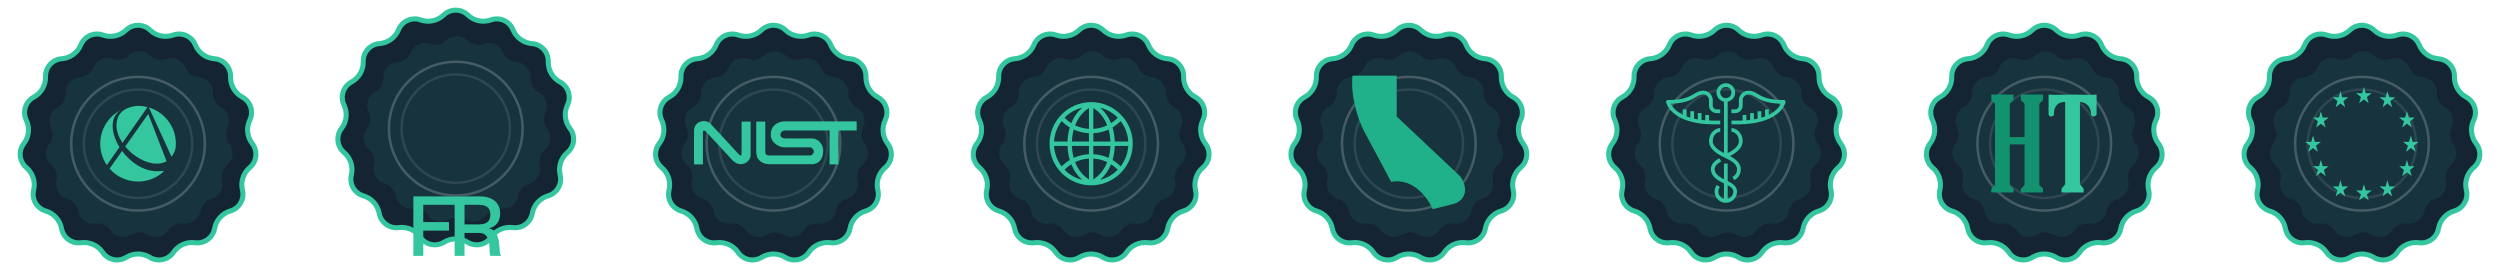 <svg width="661" height="74" viewBox="0 0 661 74" fill="none" xmlns="http://www.w3.org/2000/svg">
<g filter="url(#filter0_d)">
<path d="M33.31 3.964C35.096 2.261 37.904 2.261 39.69 3.964C41.318 5.517 43.683 6.02 45.803 5.263C48.127 4.434 50.692 5.576 51.631 7.858C52.487 9.94 54.443 11.361 56.687 11.531C59.147 11.719 61.026 13.806 60.956 16.273C60.891 18.522 62.1 20.616 64.08 21.685C66.252 22.857 67.12 25.528 66.052 27.752C65.078 29.781 65.33 32.185 66.705 33.967C68.212 35.921 67.918 38.714 66.038 40.312C64.323 41.769 63.576 44.069 64.107 46.255C64.689 48.653 63.285 51.086 60.917 51.781C58.758 52.414 57.14 54.211 56.735 56.425C56.292 58.852 54.02 60.503 51.574 60.175C49.343 59.875 47.135 60.858 45.865 62.716C44.473 64.754 41.725 65.338 39.624 64.043C37.709 62.862 35.291 62.862 33.375 64.043C31.275 65.338 28.527 64.754 27.135 62.716C25.865 60.858 23.657 59.875 21.426 60.175C18.98 60.503 16.708 58.852 16.265 56.425C15.86 54.211 14.242 52.414 12.083 51.781C9.715 51.086 8.311 48.653 8.893 46.255C9.424 44.069 8.677 41.769 6.962 40.312C5.082 38.714 4.788 35.921 6.295 33.967C7.67 32.185 7.923 29.781 6.948 27.752C5.88 25.528 6.748 22.857 8.92 21.685C10.9 20.616 12.109 18.522 12.044 16.273C11.974 13.806 13.853 11.719 16.314 11.531C18.557 11.361 20.513 9.94 21.369 7.858C22.308 5.576 24.873 4.434 27.198 5.263C29.317 6.02 31.682 5.517 33.31 3.964Z" fill="#142433" stroke="#33C69F" stroke-width="1.333"/>
<path d="M34.006 10.697C35.589 9.187 38.078 9.187 39.66 10.697C40.78 11.765 42.407 12.111 43.865 11.59C45.924 10.855 48.198 11.867 49.03 13.89C49.618 15.322 50.964 16.299 52.507 16.416C54.688 16.582 56.353 18.432 56.291 20.618C56.246 22.165 57.077 23.605 58.44 24.34C60.364 25.379 61.133 27.746 60.187 29.718C59.517 31.113 59.691 32.767 60.636 33.992C61.972 35.724 61.712 38.2 60.045 39.616C58.865 40.618 58.352 42.199 58.717 43.703C59.233 45.829 57.988 47.984 55.89 48.6C54.405 49.036 53.292 50.272 53.014 51.794C52.621 53.945 50.607 55.408 48.44 55.117C46.906 54.911 45.386 55.588 44.513 56.866C43.279 58.671 40.844 59.189 38.982 58.041C37.665 57.229 36.002 57.229 34.684 58.041C32.822 59.189 30.388 58.671 29.154 56.866C28.28 55.588 26.761 54.911 25.227 55.117C23.06 55.408 21.046 53.945 20.653 51.794C20.375 50.272 19.262 49.036 17.777 48.6C15.678 47.984 14.434 45.829 14.95 43.703C15.315 42.199 14.801 40.618 13.622 39.616C11.955 38.2 11.695 35.724 13.031 33.992C13.976 32.767 14.15 31.113 13.48 29.718C12.533 27.746 13.303 25.379 15.227 24.34C16.589 23.605 17.421 22.165 17.376 20.618C17.313 18.432 18.979 16.582 21.16 16.416C22.703 16.299 24.048 15.322 24.637 13.89C25.468 11.867 27.742 10.855 29.802 11.59C31.26 12.111 32.886 11.765 34.006 10.697Z" fill="#33C69F" fill-opacity="0.1"/>
<circle cx="36.5" cy="34" r="14.333" stroke="white" stroke-opacity="0.1" stroke-width="0.667"/>
<circle cx="36.5" cy="34" r="17.667" stroke="white" stroke-opacity="0.2" stroke-width="0.667"/>
<path fill-rule="evenodd" clip-rule="evenodd" d="M31.595 34.895L28.255 39.661C27.148 38.051 26.5 36.101 26.5 34C26.5 30.128 28.7 26.771 31.919 25.109C30.497 26.002 29.787 27.407 29.787 29.323C29.787 31.094 30.462 33.069 31.595 34.895ZM32.279 35.904C34.487 38.897 37.903 41.264 41.445 41.264C42.143 41.264 42.794 41.256 43.398 41.24C41.603 42.95 39.174 44 36.5 44C33.498 44 30.805 42.677 28.971 40.582L32.279 35.904ZM39.008 24.317L32.381 33.774C31.403 32.324 30.801 30.737 30.801 29.207C30.801 26.198 32.534 24.467 35.999 24.012C36.165 24.004 36.332 24 36.5 24C37.366 24 38.206 24.11 39.008 24.317ZM39.364 24.416C43.491 25.648 46.5 29.473 46.5 34C46.5 34.406 46.476 34.807 46.429 35.2C46.172 36.101 45.817 36.851 45.364 37.453L39.364 24.416ZM44.036 38.64C43.309 39.057 42.445 39.266 41.445 39.266C38.519 39.266 35.238 37.324 33.103 34.738L39.196 26.12L44.036 38.64Z" fill="#33C69F"/>
</g>
<g clip-path="url(#clip0)">
<path d="M117.31 3.964C119.096 2.261 121.904 2.261 123.69 3.964C125.318 5.517 127.683 6.02 129.803 5.263C132.127 4.434 134.692 5.576 135.631 7.858C136.487 9.94 138.443 11.361 140.686 11.531C143.147 11.719 145.026 13.806 144.955 16.273C144.891 18.522 146.1 20.616 148.08 21.685C150.252 22.857 151.12 25.528 150.052 27.752C149.077 29.781 149.33 32.185 150.705 33.967C152.212 35.921 151.918 38.714 150.038 40.312C148.323 41.769 147.576 44.069 148.107 46.255C148.689 48.653 147.285 51.086 144.917 51.781C142.757 52.414 141.14 54.211 140.735 56.425C140.292 58.852 138.02 60.503 135.574 60.175C133.344 59.875 131.135 60.858 129.865 62.716C128.473 64.754 125.725 65.338 123.625 64.043C121.709 62.862 119.291 62.862 117.375 64.043C115.275 65.338 112.527 64.754 111.135 62.716C109.865 60.858 107.656 59.875 105.426 60.175C102.98 60.503 100.708 58.852 100.265 56.425C99.86 54.211 98.243 52.414 96.083 51.781C93.715 51.086 92.311 48.653 92.893 46.255C93.424 44.069 92.677 41.769 90.962 40.312C89.082 38.714 88.788 35.921 90.295 33.967C91.67 32.185 91.922 29.781 90.948 27.752C89.88 25.528 90.748 22.857 92.92 21.685C94.9 20.616 96.109 18.522 96.044 16.273C95.974 13.806 97.853 11.719 100.314 11.531C102.557 11.361 104.513 9.94 105.369 7.858C106.308 5.576 108.873 4.434 111.197 5.263C113.317 6.02 115.682 5.517 117.31 3.964Z" fill="#142433" stroke="#33C69F" stroke-width="1.333"/>
<path d="M118.006 10.697C119.589 9.187 122.078 9.187 123.66 10.697C124.78 11.765 126.407 12.111 127.865 11.59C129.924 10.855 132.198 11.867 133.03 13.89C133.618 15.322 134.964 16.299 136.507 16.416C138.688 16.582 140.353 18.432 140.29 20.618C140.246 22.165 141.077 23.605 142.44 24.34C144.364 25.379 145.133 27.746 144.187 29.718C143.517 31.113 143.691 32.767 144.636 33.992C145.972 35.724 145.712 38.2 144.045 39.616C142.865 40.618 142.352 42.199 142.717 43.703C143.233 45.829 141.988 47.984 139.89 48.6C138.405 49.036 137.292 50.272 137.014 51.794C136.621 53.945 134.607 55.408 132.439 55.117C130.905 54.911 129.386 55.588 128.513 56.866C127.279 58.671 124.844 59.189 122.982 58.041C121.665 57.229 120.002 57.229 118.684 58.041C116.823 59.189 114.388 58.671 113.154 56.866C112.28 55.588 110.761 54.911 109.227 55.117C107.06 55.408 105.046 53.945 104.653 51.794C104.375 50.272 103.262 49.036 101.777 48.6C99.678 47.984 98.434 45.829 98.95 43.703C99.315 42.199 98.801 40.618 97.622 39.616C95.955 38.2 95.695 35.724 97.031 33.992C97.976 32.767 98.15 31.113 97.48 29.718C96.533 27.746 97.302 25.379 99.227 24.34C100.589 23.605 101.421 22.165 101.376 20.618C101.313 18.432 102.979 16.582 105.16 16.416C106.703 16.299 108.048 15.322 108.637 13.89C109.468 11.867 111.742 10.855 113.802 11.59C115.26 12.111 116.886 11.765 118.006 10.697Z" fill="#33C69F" fill-opacity="0.1"/>
<circle cx="120.5" cy="34" r="14.333" stroke="white" stroke-opacity="0.1" stroke-width="0.667"/>
<circle cx="120.5" cy="34" r="17.667" stroke="white" stroke-opacity="0.2" stroke-width="0.667"/>
<g filter="url(#filter1_d)">
<path d="M111.915 33.068V28.492H120.297V26.27H109.297V42H111.915V35.312H118.713V33.068H111.915ZM120.208 42H122.826V35.928H126.676C130.46 35.928 128.986 41.34 129.712 42H132.462V41.846C131.626 41.582 132.946 35.422 129.316 34.74V34.696C131.12 34.256 132.242 32.98 132.242 30.78C132.242 27.92 130.152 26.27 126.918 26.27H120.208V42ZM122.826 28.492H126.368C127.974 28.492 129.646 28.822 129.646 31.088C129.646 33.376 127.974 33.684 126.368 33.684H122.826V28.492Z" fill="#33C69F"/>
</g>
</g>
<g filter="url(#filter2_d)">
<path d="M201.31 3.964C203.096 2.261 205.904 2.261 207.69 3.964C209.318 5.517 211.683 6.02 213.803 5.263C216.127 4.434 218.692 5.576 219.631 7.858C220.487 9.94 222.443 11.361 224.686 11.531C227.147 11.719 229.026 13.806 228.955 16.273C228.891 18.522 230.1 20.616 232.08 21.685C234.252 22.857 235.12 25.528 234.052 27.752C233.077 29.781 233.33 32.185 234.705 33.967C236.212 35.921 235.918 38.714 234.038 40.312C232.323 41.769 231.576 44.069 232.107 46.255C232.689 48.653 231.285 51.086 228.917 51.781C226.757 52.414 225.14 54.211 224.735 56.425C224.292 58.852 222.02 60.503 219.574 60.175C217.344 59.875 215.135 60.858 213.865 62.716C212.473 64.754 209.725 65.338 207.625 64.043C205.709 62.862 203.291 62.862 201.375 64.043C199.275 65.338 196.527 64.754 195.135 62.716C193.865 60.858 191.656 59.875 189.426 60.175C186.98 60.503 184.708 58.852 184.265 56.425C183.86 54.211 182.243 52.414 180.083 51.781C177.715 51.086 176.311 48.653 176.893 46.255C177.424 44.069 176.677 41.769 174.962 40.312C173.082 38.714 172.788 35.921 174.295 33.967C175.67 32.185 175.923 29.781 174.948 27.752C173.88 25.528 174.748 22.857 176.92 21.685C178.9 20.616 180.109 18.522 180.045 16.273C179.974 13.806 181.853 11.719 184.314 11.531C186.557 11.361 188.513 9.94 189.369 7.858C190.308 5.576 192.873 4.434 195.197 5.263C197.317 6.02 199.682 5.517 201.31 3.964Z" fill="#142433" stroke="#33C69F" stroke-width="1.333"/>
<path d="M202.006 10.697C203.589 9.187 206.078 9.187 207.66 10.697C208.78 11.765 210.407 12.111 211.865 11.59C213.924 10.855 216.198 11.867 217.03 13.89C217.618 15.322 218.964 16.299 220.507 16.416C222.688 16.582 224.353 18.432 224.29 20.618C224.246 22.165 225.077 23.605 226.44 24.34C228.364 25.379 229.133 27.746 228.187 29.718C227.517 31.113 227.691 32.767 228.636 33.992C229.972 35.724 229.712 38.2 228.045 39.616C226.865 40.618 226.352 42.199 226.717 43.703C227.233 45.829 225.988 47.984 223.89 48.6C222.405 49.036 221.292 50.272 221.014 51.794C220.621 53.945 218.607 55.408 216.439 55.117C214.905 54.911 213.386 55.588 212.513 56.866C211.279 58.671 208.844 59.189 206.982 58.041C205.665 57.229 204.002 57.229 202.684 58.041C200.823 59.189 198.388 58.671 197.154 56.866C196.28 55.588 194.761 54.911 193.227 55.117C191.06 55.408 189.046 53.945 188.653 51.794C188.375 50.272 187.262 49.036 185.777 48.6C183.678 47.984 182.434 45.829 182.95 43.703C183.315 42.199 182.801 40.618 181.622 39.616C179.955 38.2 179.695 35.724 181.031 33.992C181.976 32.767 182.15 31.113 181.48 29.718C180.533 27.746 181.303 25.379 183.227 24.34C184.589 23.605 185.421 22.165 185.376 20.618C185.313 18.432 186.979 16.582 189.16 16.416C190.703 16.299 192.048 15.322 192.637 13.89C193.468 11.867 195.742 10.855 197.802 11.59C199.26 12.111 200.886 11.765 202.006 10.697Z" fill="#33C69F" fill-opacity="0.1"/>
<circle cx="204.5" cy="34" r="14.333" stroke="white" stroke-opacity="0.1" stroke-width="0.667"/>
<circle cx="204.5" cy="34" r="17.667" stroke="white" stroke-opacity="0.2" stroke-width="0.667"/>
<path d="M185.85 39.46H183.5V30.414C183.5 30.414 183.5 28.691 185.223 28.143C186.79 27.633 187.808 28.652 187.808 28.652L195.523 36.993C195.914 37.228 196.071 36.993 196.071 36.758V28.143H198.46V37.111C198.46 37.855 197.833 38.834 196.893 39.186C195.954 39.539 194.974 39.539 193.8 38.52L186.555 30.688C186.359 30.492 185.85 30.453 185.85 30.845V39.46Z" fill="#33C69F"/>
<path d="M199.949 28.143H202.338V36.249C202.338 37.111 203.082 37.111 203.748 37.111H214.243C214.674 37.111 215.183 36.602 215.183 36.053C215.183 35.505 214.674 34.957 214.204 34.957H207.39C206.215 34.996 203.787 33.9 203.787 31.628C203.787 28.848 206.098 28.182 207.155 28.104H226.501V30.492H221.684V39.461H219.334V30.492H207.508C206.372 30.414 205.589 32.333 207.429 32.607H214.713C215.81 32.607 217.611 33.547 217.65 35.897C217.65 38.286 216.241 39.421 214.713 39.421H203.865C202.103 39.421 201.437 38.991 200.811 38.442C200.223 37.855 200.145 37.542 199.949 36.367V28.143C199.988 28.143 199.949 28.143 199.949 28.143Z" fill="#33C69F"/>
</g>
<g filter="url(#filter3_d)">
<path d="M285.31 3.964C287.096 2.261 289.904 2.261 291.69 3.964C293.318 5.517 295.683 6.02 297.803 5.263C300.127 4.434 302.692 5.576 303.631 7.858C304.487 9.94 306.443 11.361 308.686 11.531C311.147 11.719 313.026 13.806 312.955 16.273C312.891 18.522 314.1 20.616 316.08 21.685C318.252 22.857 319.12 25.528 318.052 27.752C317.077 29.781 317.33 32.185 318.705 33.967C320.212 35.921 319.918 38.714 318.038 40.312C316.323 41.769 315.576 44.069 316.107 46.255C316.689 48.653 315.285 51.086 312.917 51.781C310.757 52.414 309.14 54.211 308.735 56.425C308.292 58.852 306.02 60.503 303.574 60.175C301.344 59.875 299.135 60.858 297.865 62.716C296.473 64.754 293.725 65.338 291.625 64.043C289.709 62.862 287.291 62.862 285.375 64.043C283.275 65.338 280.527 64.754 279.135 62.716C277.865 60.858 275.656 59.875 273.426 60.175C270.98 60.503 268.708 58.852 268.265 56.425C267.86 54.211 266.243 52.414 264.083 51.781C261.715 51.086 260.311 48.653 260.893 46.255C261.424 44.069 260.677 41.769 258.962 40.312C257.082 38.714 256.788 35.921 258.295 33.967C259.67 32.185 259.923 29.781 258.948 27.752C257.88 25.528 258.748 22.857 260.92 21.685C262.9 20.616 264.109 18.522 264.045 16.273C263.974 13.806 265.853 11.719 268.314 11.531C270.557 11.361 272.513 9.94 273.369 7.858C274.308 5.576 276.873 4.434 279.197 5.263C281.317 6.02 283.682 5.517 285.31 3.964Z" fill="#142433" stroke="#33C69F" stroke-width="1.333"/>
<path d="M286.006 10.697C287.589 9.187 290.078 9.187 291.66 10.697C292.78 11.765 294.407 12.111 295.865 11.59C297.924 10.855 300.198 11.867 301.03 13.89C301.618 15.322 302.964 16.299 304.507 16.416C306.688 16.582 308.353 18.432 308.29 20.618C308.246 22.165 309.077 23.605 310.44 24.34C312.364 25.379 313.133 27.746 312.187 29.718C311.517 31.113 311.691 32.767 312.636 33.992C313.972 35.724 313.712 38.2 312.045 39.616C310.865 40.618 310.352 42.199 310.717 43.703C311.233 45.829 309.988 47.984 307.89 48.6C306.405 49.036 305.292 50.272 305.014 51.794C304.621 53.945 302.607 55.408 300.439 55.117C298.905 54.911 297.386 55.588 296.513 56.866C295.279 58.671 292.844 59.189 290.982 58.041C289.665 57.229 288.002 57.229 286.684 58.041C284.823 59.189 282.388 58.671 281.154 56.866C280.28 55.588 278.761 54.911 277.227 55.117C275.06 55.408 273.046 53.945 272.653 51.794C272.375 50.272 271.262 49.036 269.777 48.6C267.678 47.984 266.434 45.829 266.95 43.703C267.315 42.199 266.801 40.618 265.622 39.616C263.955 38.2 263.695 35.724 265.031 33.992C265.976 32.767 266.15 31.113 265.48 29.718C264.533 27.746 265.303 25.379 267.227 24.34C268.589 23.605 269.421 22.165 269.376 20.618C269.313 18.432 270.979 16.582 273.16 16.416C274.703 16.299 276.048 15.322 276.637 13.89C277.468 11.867 279.742 10.855 281.802 11.59C283.26 12.111 284.886 11.765 286.006 10.697Z" fill="#33C69F" fill-opacity="0.1"/>
<circle cx="288.5" cy="34" r="14.333" stroke="white" stroke-opacity="0.1" stroke-width="0.667"/>
<circle cx="288.5" cy="34" r="17.667" stroke="white" stroke-opacity="0.2" stroke-width="0.667"/>
<path d="M299.5 34C299.5 27.945 294.582 23.018 288.53 23.002C288.528 23.002 288.525 23.002 288.523 23.001C288.515 23.001 288.508 23 288.5 23C288.492 23 288.486 23.001 288.478 23.001C288.475 23.001 288.472 23.002 288.468 23.002C282.418 23.019 277.5 27.945 277.5 34C277.5 40.065 282.434 45 288.499 45C294.566 45 299.5 40.065 299.5 34ZM294.156 38.31C294.502 37.155 294.701 35.902 294.747 34.579H298.313C298.193 36.61 297.46 38.475 296.29 39.993C295.644 39.343 294.931 38.774 294.156 38.31ZM280.707 39.988C279.538 38.471 278.806 36.608 278.687 34.579H282.253C282.299 35.9 282.497 37.151 282.843 38.304C282.066 38.769 281.353 39.338 280.707 39.988ZM280.707 28.011C281.354 28.661 282.067 29.231 282.843 29.695C282.497 30.849 282.299 32.099 282.253 33.421H278.687C278.806 31.391 279.538 29.528 280.707 28.011ZM296.29 28.007C297.46 29.525 298.194 31.39 298.313 33.421H294.747C294.701 32.098 294.502 30.846 294.156 29.691C294.931 29.227 295.644 28.657 296.29 28.007ZM293.59 33.421H289.079V31.232C290.485 31.158 291.851 30.827 293.108 30.247C293.384 31.234 293.548 32.298 293.59 33.421ZM289.079 30.074V24.564C290.722 25.592 291.974 27.172 292.74 29.135C291.601 29.68 290.36 29.998 289.079 30.074ZM287.921 24.564V30.074C286.639 29.999 285.398 29.681 284.259 29.137C285.025 27.174 286.277 25.593 287.921 24.564ZM287.921 31.232V33.421H283.41C283.452 32.299 283.616 31.236 283.891 30.25C285.148 30.828 286.515 31.158 287.921 31.232ZM283.41 34.579H287.921V36.768C286.514 36.842 285.147 37.172 283.891 37.75C283.615 36.763 283.452 35.701 283.41 34.579ZM287.921 37.926V43.436C286.277 42.407 285.024 40.825 284.259 38.861C285.397 38.318 286.639 38.001 287.921 37.926ZM289.079 43.436V37.926C290.36 38.002 291.6 38.321 292.74 38.865C291.974 40.828 290.721 42.408 289.079 43.436ZM289.079 36.768V34.579H293.59C293.547 35.702 293.384 36.766 293.108 37.754C291.851 37.173 290.485 36.842 289.079 36.768ZM295.533 27.128C294.995 27.679 294.401 28.161 293.76 28.567C293.099 26.933 292.125 25.537 290.885 24.462C292.678 24.911 294.279 25.846 295.533 27.128ZM286.116 24.462C284.874 25.538 283.9 26.934 283.239 28.571C282.596 28.165 282.002 27.683 281.464 27.131C282.718 25.847 284.321 24.911 286.116 24.462ZM281.463 40.868C282.002 40.317 282.596 39.835 283.238 39.428C283.899 41.065 284.874 42.462 286.116 43.538C284.32 43.089 282.717 42.153 281.463 40.868ZM290.884 43.538C292.125 42.464 293.099 41.068 293.76 39.433C294.401 39.839 294.995 40.322 295.532 40.872C294.279 42.154 292.678 43.089 290.884 43.538Z" fill="#33C69F"/>
</g>
<g filter="url(#filter4_d)">
<path d="M369.31 3.964C371.096 2.261 373.904 2.261 375.69 3.964C377.318 5.517 379.683 6.02 381.803 5.263C384.127 4.434 386.692 5.576 387.631 7.858C388.487 9.94 390.443 11.361 392.686 11.531C395.147 11.719 397.026 13.806 396.955 16.273C396.891 18.522 398.1 20.616 400.08 21.685C402.252 22.857 403.12 25.528 402.052 27.752C401.077 29.781 401.33 32.185 402.705 33.967C404.212 35.921 403.918 38.714 402.038 40.312C400.323 41.769 399.576 44.069 400.107 46.255C400.689 48.653 399.285 51.086 396.917 51.781C394.757 52.414 393.14 54.211 392.735 56.425C392.292 58.852 390.02 60.503 387.574 60.175C385.344 59.875 383.135 60.858 381.865 62.716C380.473 64.754 377.725 65.338 375.625 64.043C373.709 62.862 371.291 62.862 369.375 64.043C367.275 65.338 364.527 64.754 363.135 62.716C361.865 60.858 359.656 59.875 357.426 60.175C354.98 60.503 352.708 58.852 352.265 56.425C351.86 54.211 350.243 52.414 348.083 51.781C345.715 51.086 344.311 48.653 344.893 46.255C345.424 44.069 344.677 41.769 342.962 40.312C341.082 38.714 340.788 35.921 342.295 33.967C343.67 32.185 343.923 29.781 342.948 27.752C341.88 25.528 342.748 22.857 344.92 21.685C346.9 20.616 348.109 18.522 348.045 16.273C347.974 13.806 349.853 11.719 352.314 11.531C354.557 11.361 356.513 9.94 357.369 7.858C358.308 5.576 360.873 4.434 363.197 5.263C365.317 6.02 367.682 5.517 369.31 3.964Z" fill="#142433" stroke="#33C69F" stroke-width="1.333"/>
<path d="M370.006 10.697C371.589 9.187 374.078 9.187 375.66 10.697C376.78 11.765 378.407 12.111 379.865 11.59C381.924 10.855 384.198 11.867 385.03 13.89C385.618 15.322 386.964 16.299 388.507 16.416C390.688 16.582 392.353 18.432 392.29 20.618C392.246 22.165 393.077 23.605 394.44 24.34C396.364 25.379 397.133 27.746 396.187 29.718C395.517 31.113 395.691 32.767 396.636 33.992C397.972 35.724 397.712 38.2 396.045 39.616C394.865 40.618 394.352 42.199 394.717 43.703C395.233 45.829 393.988 47.984 391.89 48.6C390.405 49.036 389.292 50.272 389.014 51.794C388.621 53.945 386.607 55.408 384.439 55.117C382.905 54.911 381.386 55.588 380.513 56.866C379.279 58.671 376.844 59.189 374.982 58.041C373.665 57.229 372.002 57.229 370.684 58.041C368.823 59.189 366.388 58.671 365.154 56.866C364.28 55.588 362.761 54.911 361.227 55.117C359.06 55.408 357.046 53.945 356.653 51.794C356.375 50.272 355.262 49.036 353.777 48.6C351.678 47.984 350.434 45.829 350.95 43.703C351.315 42.199 350.801 40.618 349.622 39.616C347.955 38.2 347.695 35.724 349.031 33.992C349.976 32.767 350.15 31.113 349.48 29.718C348.533 27.746 349.303 25.379 351.227 24.34C352.589 23.605 353.421 22.165 353.376 20.618C353.313 18.432 354.979 16.582 357.16 16.416C358.703 16.299 360.048 15.322 360.637 13.89C361.468 11.867 363.742 10.855 365.802 11.59C367.26 12.111 368.886 11.765 370.006 10.697Z" fill="#33C69F" fill-opacity="0.1"/>
<circle cx="372.5" cy="34" r="14.333" stroke="white" stroke-opacity="0.1" stroke-width="0.667"/>
<circle cx="372.5" cy="34" r="17.667" stroke="white" stroke-opacity="0.2" stroke-width="0.667"/>
<path d="M369.289 16H357.594C357.009 21.762 359.299 28.004 360.518 30.404L367.827 44.089C373.675 42.936 377.573 48.41 378.791 51.291L384.639 49.85C388.732 48.122 387.319 44.329 386.101 42.648L369.289 26.803V16Z" fill="#20B08A"/>
</g>
<g filter="url(#filter5_d)">
<path d="M453.31 3.964C455.096 2.261 457.904 2.261 459.69 3.964C461.318 5.517 463.683 6.02 465.803 5.263C468.127 4.434 470.692 5.576 471.631 7.858C472.487 9.94 474.443 11.361 476.686 11.531C479.147 11.719 481.026 13.806 480.955 16.273C480.891 18.522 482.1 20.616 484.08 21.685C486.252 22.857 487.12 25.528 486.052 27.752C485.077 29.781 485.33 32.185 486.705 33.967C488.212 35.921 487.918 38.714 486.038 40.312C484.323 41.769 483.576 44.069 484.107 46.255C484.689 48.653 483.285 51.086 480.917 51.781C478.757 52.414 477.14 54.211 476.735 56.425C476.292 58.852 474.02 60.503 471.574 60.175C469.344 59.875 467.135 60.858 465.865 62.716C464.473 64.754 461.725 65.338 459.625 64.043C457.709 62.862 455.291 62.862 453.375 64.043C451.275 65.338 448.527 64.754 447.135 62.716C445.865 60.858 443.656 59.875 441.426 60.175C438.98 60.503 436.708 58.852 436.265 56.425C435.86 54.211 434.243 52.414 432.083 51.781C429.715 51.086 428.311 48.653 428.893 46.255C429.424 44.069 428.677 41.769 426.962 40.312C425.082 38.714 424.788 35.921 426.295 33.967C427.67 32.185 427.923 29.781 426.948 27.752C425.88 25.528 426.748 22.857 428.92 21.685C430.9 20.616 432.109 18.522 432.045 16.273C431.974 13.806 433.853 11.719 436.314 11.531C438.557 11.361 440.513 9.94 441.369 7.858C442.308 5.576 444.873 4.434 447.197 5.263C449.317 6.02 451.682 5.517 453.31 3.964Z" fill="#142433" stroke="#33C69F" stroke-width="1.333"/>
<path d="M454.006 10.697C455.589 9.187 458.078 9.187 459.66 10.697C460.78 11.765 462.407 12.111 463.865 11.59C465.924 10.855 468.198 11.867 469.03 13.89C469.618 15.322 470.964 16.299 472.507 16.416C474.688 16.582 476.353 18.432 476.29 20.618C476.246 22.165 477.077 23.605 478.44 24.34C480.364 25.379 481.133 27.746 480.187 29.718C479.517 31.113 479.691 32.767 480.636 33.992C481.972 35.724 481.712 38.2 480.045 39.616C478.865 40.618 478.352 42.199 478.717 43.703C479.233 45.829 477.988 47.984 475.89 48.6C474.405 49.036 473.292 50.272 473.014 51.794C472.621 53.945 470.607 55.408 468.439 55.117C466.905 54.911 465.386 55.588 464.513 56.866C463.279 58.671 460.844 59.189 458.982 58.041C457.665 57.229 456.002 57.229 454.684 58.041C452.823 59.189 450.388 58.671 449.154 56.866C448.28 55.588 446.761 54.911 445.227 55.117C443.06 55.408 441.046 53.945 440.653 51.794C440.375 50.272 439.262 49.036 437.777 48.6C435.678 47.984 434.434 45.829 434.95 43.703C435.315 42.199 434.801 40.618 433.622 39.616C431.955 38.2 431.695 35.724 433.031 33.992C433.976 32.767 434.15 31.113 433.48 29.718C432.533 27.746 433.303 25.379 435.227 24.34C436.589 23.605 437.421 22.165 437.376 20.618C437.313 18.432 438.979 16.582 441.16 16.416C442.703 16.299 444.048 15.322 444.637 13.89C445.468 11.867 447.742 10.855 449.802 11.59C451.26 12.111 452.886 11.765 454.006 10.697Z" fill="#33C69F" fill-opacity="0.1"/>
<circle cx="456.5" cy="34" r="14.333" stroke="white" stroke-opacity="0.1" stroke-width="0.667"/>
<circle cx="456.5" cy="34" r="17.667" stroke="white" stroke-opacity="0.2" stroke-width="0.667"/>
<path d="M456.804 22.446H455.816V37.268H456.804V22.446Z" fill="#33C69F"/>
<path d="M456.804 39.244H455.816V49.125H456.804V39.244Z" fill="#33C69F"/>
<path d="M456.31 22.941C454.948 22.941 453.84 21.832 453.84 20.47C453.84 19.108 454.948 18 456.31 18C457.672 18 458.78 19.108 458.78 20.47C458.78 21.832 457.672 22.941 456.31 22.941ZM456.31 18.988C455.493 18.988 454.828 19.653 454.828 20.47C454.828 21.287 455.493 21.952 456.31 21.952C457.127 21.952 457.792 21.287 457.792 20.47C457.792 19.653 457.127 18.988 456.31 18.988Z" fill="#33C69F"/>
<path fill-rule="evenodd" clip-rule="evenodd" d="M456.31 49.619C454.675 49.619 453.345 48.289 453.345 46.655C453.345 46.007 453.55 45.392 453.939 44.876L454.729 45.469C454.47 45.813 454.333 46.223 454.333 46.655C454.333 47.745 455.22 48.631 456.31 48.631C457.4 48.631 458.286 47.745 458.286 46.655C458.286 45.774 457.439 45.289 456.33 44.746L456.089 44.627L456.531 43.743L456.766 43.858C457.764 44.348 459.274 45.088 459.274 46.655C459.274 48.289 457.944 49.619 456.31 49.619Z" fill="#33C69F"/>
<path fill-rule="evenodd" clip-rule="evenodd" d="M456.089 44.627C456.002 44.583 455.902 44.535 455.793 44.483C454.592 43.907 452.357 42.834 452.357 40.727C452.357 39.152 453.747 38.33 454.576 37.84L455.079 38.691C454.131 39.251 453.346 39.791 453.346 40.727C453.346 42.212 455.216 43.11 456.22 43.592C456.335 43.647 456.439 43.697 456.531 43.743L456.089 44.627Z" fill="#33C69F"/>
<path fill-rule="evenodd" clip-rule="evenodd" d="M458.507 43.639L458.065 42.755C458.879 42.348 459.274 41.684 459.274 40.726C459.274 39.265 457.361 38.331 456.332 37.83L456.088 37.71L456.531 36.826L456.766 36.942C457.901 37.495 460.262 38.647 460.262 40.726C460.262 42.057 459.655 43.064 458.507 43.639Z" fill="#33C69F"/>
<path fill-rule="evenodd" clip-rule="evenodd" d="M456.31 37.821L455.854 37.594C454.659 37.013 451.864 35.652 451.864 33.316C451.864 31.059 453.585 29.857 454.828 29.857V30.846C454.139 30.846 452.852 31.57 452.852 33.316C452.852 35.034 455.258 36.206 456.286 36.706L456.31 36.718L456.334 36.706C457.362 36.206 459.768 35.034 459.768 33.316C459.768 31.57 458.481 30.846 457.792 30.846V29.857C459.035 29.857 460.756 31.059 460.756 33.316C460.756 35.652 457.961 37.013 456.767 37.594L456.31 37.821Z" fill="#33C69F"/>
<path fill-rule="evenodd" clip-rule="evenodd" d="M454.828 28.869H452.851C447.823 28.869 441.944 27.353 440.525 23.096C440.475 22.946 440.501 22.78 440.594 22.651C440.686 22.523 440.836 22.446 440.994 22.446C445.187 22.446 446.692 21.547 447.901 20.824C448.663 20.369 449.32 19.976 450.381 19.976C451.697 19.976 452.851 21.131 452.851 22.446V23.928C452.851 24.473 453.295 24.917 453.84 24.917H454.828V25.905H453.84C452.75 25.905 451.863 25.018 451.863 23.928V22.446C451.863 21.612 451.066 20.964 450.381 20.964C449.594 20.964 449.096 21.262 448.408 21.673C447.235 22.374 445.654 23.319 441.735 23.425C442.903 25.683 446.325 27.881 452.851 27.881H454.828V28.869Z" fill="#33C69F"/>
<path d="M451.863 26.399H450.875V28.375H451.863V26.399Z" fill="#33C69F"/>
<path d="M449.887 25.905H448.899V28.375H449.887V25.905Z" fill="#33C69F"/>
<path d="M447.91 25.411H446.922V27.881H447.91V25.411Z" fill="#33C69F"/>
<path d="M445.935 24.916H444.947V26.893H445.935V24.916Z" fill="#33C69F"/>
<path fill-rule="evenodd" clip-rule="evenodd" d="M459.768 28.869H457.792V27.881H459.768C466.295 27.881 469.717 25.683 470.885 23.425C466.966 23.318 465.385 22.373 464.212 21.672C463.524 21.262 463.026 20.964 462.239 20.964C461.553 20.964 460.756 21.612 460.756 22.446V23.928C460.756 25.018 459.87 25.905 458.78 25.905H457.792V24.917H458.78C459.325 24.917 459.768 24.473 459.768 23.928V22.446C459.768 21.131 460.922 19.976 462.239 19.976C463.299 19.976 463.957 20.369 464.719 20.824C465.928 21.547 467.433 22.446 471.626 22.446C471.784 22.446 471.933 22.522 472.026 22.651C472.119 22.78 472.144 22.946 472.094 23.096C470.675 27.353 464.797 28.869 459.768 28.869Z" fill="#33C69F"/>
<path d="M461.744 26.399H460.756V28.375H461.744V26.399Z" fill="#33C69F"/>
<path d="M463.721 25.905H462.733V28.375H463.721V25.905Z" fill="#33C69F"/>
<path d="M465.697 25.411H464.709V27.881H465.697V25.411Z" fill="#33C69F"/>
<path d="M467.673 24.916H466.685V26.893H467.673V24.916Z" fill="#33C69F"/>
</g>
<g filter="url(#filter6_d)">
<path d="M537.31 3.964C539.096 2.261 541.904 2.261 543.69 3.964C545.318 5.517 547.683 6.02 549.803 5.263C552.127 4.434 554.692 5.576 555.631 7.858C556.487 9.94 558.443 11.361 560.686 11.531C563.147 11.719 565.026 13.806 564.955 16.273C564.891 18.522 566.1 20.616 568.08 21.685C570.252 22.857 571.12 25.528 570.052 27.752C569.077 29.781 569.33 32.185 570.705 33.967C572.212 35.921 571.918 38.714 570.038 40.312C568.323 41.769 567.576 44.069 568.107 46.255C568.689 48.653 567.285 51.086 564.917 51.781C562.757 52.414 561.14 54.211 560.735 56.425C560.292 58.852 558.02 60.503 555.574 60.175C553.344 59.875 551.135 60.858 549.865 62.716C548.473 64.754 545.725 65.338 543.625 64.043C541.709 62.862 539.291 62.862 537.375 64.043C535.275 65.338 532.527 64.754 531.135 62.716C529.865 60.858 527.656 59.875 525.426 60.175C522.98 60.503 520.708 58.852 520.265 56.425C519.86 54.211 518.243 52.414 516.083 51.781C513.715 51.086 512.311 48.653 512.893 46.255C513.424 44.069 512.677 41.769 510.962 40.312C509.082 38.714 508.788 35.921 510.295 33.967C511.67 32.185 511.923 29.781 510.948 27.752C509.88 25.528 510.748 22.857 512.92 21.685C514.9 20.616 516.109 18.522 516.045 16.273C515.974 13.806 517.853 11.719 520.314 11.531C522.557 11.361 524.513 9.94 525.369 7.858C526.308 5.576 528.873 4.434 531.197 5.263C533.317 6.02 535.682 5.517 537.31 3.964Z" fill="#142433" stroke="#33C69F" stroke-width="1.333"/>
<path d="M538.006 10.697C539.589 9.187 542.078 9.187 543.66 10.697C544.78 11.765 546.407 12.111 547.865 11.59C549.924 10.855 552.198 11.867 553.03 13.89C553.618 15.322 554.964 16.299 556.507 16.416C558.688 16.582 560.353 18.432 560.29 20.618C560.246 22.165 561.077 23.605 562.44 24.34C564.364 25.379 565.133 27.746 564.187 29.718C563.517 31.113 563.691 32.767 564.636 33.992C565.972 35.724 565.712 38.2 564.045 39.616C562.865 40.618 562.352 42.199 562.717 43.703C563.233 45.829 561.988 47.984 559.89 48.6C558.405 49.036 557.292 50.272 557.014 51.794C556.621 53.945 554.607 55.408 552.439 55.117C550.905 54.911 549.386 55.588 548.513 56.866C547.279 58.671 544.844 59.189 542.982 58.041C541.665 57.229 540.002 57.229 538.684 58.041C536.823 59.189 534.388 58.671 533.154 56.866C532.28 55.588 530.761 54.911 529.227 55.117C527.06 55.408 525.046 53.945 524.653 51.794C524.375 50.272 523.262 49.036 521.777 48.6C519.678 47.984 518.434 45.829 518.95 43.703C519.315 42.199 518.801 40.618 517.622 39.616C515.955 38.2 515.695 35.724 517.031 33.992C517.976 32.767 518.15 31.113 517.48 29.718C516.533 27.746 517.303 25.379 519.227 24.34C520.589 23.605 521.421 22.165 521.376 20.618C521.313 18.432 522.979 16.582 525.16 16.416C526.703 16.299 528.048 15.322 528.637 13.89C529.468 11.867 531.742 10.855 533.802 11.59C535.26 12.111 536.886 11.765 538.006 10.697Z" fill="#33C69F" fill-opacity="0.1"/>
<circle cx="540.5" cy="34" r="14.333" stroke="white" stroke-opacity="0.1" stroke-width="0.667"/>
<circle cx="540.5" cy="34" r="17.667" stroke="white" stroke-opacity="0.2" stroke-width="0.667"/>
<path d="M532.361 21H526.5V22.465L527.477 23.442V44.931L526.5 45.908V46.884H532.361V45.908L531.384 44.931V34.186H535.291V44.931L534.314 45.908V46.884H540.175V45.908L539.198 44.931V23.442L540.175 22.465V21H534.314V22.465L535.291 23.442V32.233H531.384V23.442L532.361 22.465V21Z" fill="#12926F"/>
<path d="M541.64 26.372V21C542.617 21.163 545.254 21 547.989 21C550.724 21 553.361 21.163 554.338 21V26.372C553.557 27.154 553.036 26.698 552.873 26.372C552.873 23.637 550.919 22.953 549.943 22.953V44.687L550.919 45.908V46.884H545.059V45.908L546.036 44.687V22.953C543.301 22.953 542.942 25.233 543.105 26.372C542.324 27.154 541.803 26.698 541.64 26.372Z" fill="#33C69F"/>
</g>
<g filter="url(#filter7_d)">
<path d="M621.31 3.964C623.096 2.261 625.904 2.261 627.69 3.964C629.318 5.517 631.683 6.02 633.803 5.263C636.127 4.434 638.692 5.576 639.631 7.858C640.487 9.94 642.443 11.361 644.686 11.531C647.147 11.719 649.026 13.806 648.955 16.273C648.891 18.522 650.1 20.616 652.08 21.685C654.252 22.857 655.12 25.528 654.052 27.752C653.077 29.781 653.33 32.185 654.705 33.967C656.212 35.921 655.918 38.714 654.038 40.312C652.323 41.769 651.576 44.069 652.107 46.255C652.689 48.653 651.285 51.086 648.917 51.781C646.757 52.414 645.14 54.211 644.735 56.425C644.292 58.852 642.02 60.503 639.574 60.175C637.344 59.875 635.135 60.858 633.865 62.716C632.473 64.754 629.725 65.338 627.625 64.043C625.709 62.862 623.291 62.862 621.375 64.043C619.275 65.338 616.527 64.754 615.135 62.716C613.865 60.858 611.656 59.875 609.426 60.175C606.98 60.503 604.708 58.852 604.265 56.425C603.86 54.211 602.243 52.414 600.083 51.781C597.715 51.086 596.311 48.653 596.893 46.255C597.424 44.069 596.677 41.769 594.962 40.312C593.082 38.714 592.788 35.921 594.295 33.967C595.67 32.185 595.923 29.781 594.948 27.752C593.88 25.528 594.748 22.857 596.92 21.685C598.9 20.616 600.109 18.522 600.045 16.273C599.974 13.806 601.853 11.719 604.314 11.531C606.557 11.361 608.513 9.94 609.369 7.858C610.308 5.576 612.873 4.434 615.197 5.263C617.317 6.02 619.682 5.517 621.31 3.964Z" fill="#142433" stroke="#33C69F" stroke-width="1.333"/>
<path d="M622.006 10.697C623.589 9.187 626.078 9.187 627.66 10.697C628.78 11.765 630.407 12.111 631.865 11.59C633.924 10.855 636.198 11.867 637.03 13.89C637.618 15.322 638.964 16.299 640.507 16.416C642.688 16.582 644.353 18.432 644.29 20.618C644.246 22.165 645.077 23.605 646.44 24.34C648.364 25.379 649.133 27.746 648.187 29.718C647.517 31.113 647.691 32.767 648.636 33.992C649.972 35.724 649.712 38.2 648.045 39.616C646.865 40.618 646.352 42.199 646.717 43.703C647.233 45.829 645.988 47.984 643.89 48.6C642.405 49.036 641.292 50.272 641.014 51.794C640.621 53.945 638.607 55.408 636.439 55.117C634.905 54.911 633.386 55.588 632.513 56.866C631.279 58.671 628.844 59.189 626.982 58.041C625.665 57.229 624.002 57.229 622.684 58.041C620.823 59.189 618.388 58.671 617.154 56.866C616.28 55.588 614.761 54.911 613.227 55.117C611.06 55.408 609.046 53.945 608.653 51.794C608.375 50.272 607.262 49.036 605.777 48.6C603.678 47.984 602.434 45.829 602.95 43.703C603.315 42.199 602.801 40.618 601.622 39.616C599.955 38.2 599.695 35.724 601.031 33.992C601.976 32.767 602.15 31.113 601.48 29.718C600.533 27.746 601.303 25.379 603.227 24.34C604.589 23.605 605.421 22.165 605.376 20.618C605.313 18.432 606.979 16.582 609.16 16.416C610.703 16.299 612.048 15.322 612.637 13.89C613.468 11.867 615.742 10.855 617.802 11.59C619.26 12.111 620.886 11.765 622.006 10.697Z" fill="#33C69F" fill-opacity="0.1"/>
<circle cx="624.5" cy="34" r="14.333" stroke="white" stroke-opacity="0.1" stroke-width="0.667"/>
<circle cx="624.5" cy="34" r="17.667" stroke="white" stroke-opacity="0.2" stroke-width="0.667"/>
<path fill-rule="evenodd" clip-rule="evenodd" d="M623.751 23.286L625.017 22.278L626.282 23.286L625.801 21.657L627.086 20.649H625.502L625.017 19L624.532 20.651L622.948 20.649L624.233 21.657L623.751 23.286Z" fill="#33C69F"/>
<path fill-rule="evenodd" clip-rule="evenodd" d="M617.545 24.358L618.81 23.351L620.075 24.358L619.594 22.729L620.879 21.722H619.295L618.81 20.072L618.325 21.724L616.741 21.722L618.026 22.729L617.545 24.358Z" fill="#33C69F"/>
<path fill-rule="evenodd" clip-rule="evenodd" d="M613.638 25.429L613.153 27.081L611.569 27.079L612.854 28.086L612.372 29.715L613.638 28.707L614.904 29.715L614.422 28.086L615.707 27.079H614.123L613.638 25.429Z" fill="#33C69F"/>
<path fill-rule="evenodd" clip-rule="evenodd" d="M611.569 35.136L612.834 36.143L612.353 34.515L613.638 33.508H612.054L611.569 31.857L611.084 33.511L609.5 33.508L610.785 34.515L610.304 36.143L611.569 35.136Z" fill="#33C69F"/>
<path fill-rule="evenodd" clip-rule="evenodd" d="M614.123 39.936L613.638 38.286L613.153 39.938L611.569 39.936L612.854 40.943L612.372 42.572L613.638 41.563L614.904 42.572L614.422 40.943L615.707 39.936H614.123Z" fill="#33C69F"/>
<path fill-rule="evenodd" clip-rule="evenodd" d="M619.295 45.292L618.81 43.643L618.326 45.294L616.741 45.292L618.026 46.3L617.545 47.929L618.811 46.921L620.075 47.929L619.595 46.3L620.879 45.292H619.295Z" fill="#33C69F"/>
<path fill-rule="evenodd" clip-rule="evenodd" d="M625.502 46.364L625.017 44.714L624.533 46.366L622.948 46.364L624.233 47.371L623.752 49L625.018 47.993L626.282 49L625.801 47.371L627.086 46.364H625.502Z" fill="#33C69F"/>
<path fill-rule="evenodd" clip-rule="evenodd" d="M631.709 45.292L631.224 43.643L630.739 45.294L629.155 45.292L630.439 46.3L629.959 47.929L631.224 46.921L632.49 47.929L632.008 46.3L633.293 45.292H631.709Z" fill="#33C69F"/>
<path fill-rule="evenodd" clip-rule="evenodd" d="M636.882 39.936L636.396 38.286L635.911 39.938L634.327 39.936L635.613 40.943L635.131 42.572L636.396 41.563L637.662 42.572L637.18 40.943L638.465 39.936H636.882Z" fill="#33C69F"/>
<path fill-rule="evenodd" clip-rule="evenodd" d="M639.5 33.508H637.916L637.431 31.857L636.947 33.509L635.363 33.508L636.648 34.514L636.167 36.143L637.431 35.134L638.696 36.143L638.215 34.514L639.5 33.508Z" fill="#33C69F"/>
<path fill-rule="evenodd" clip-rule="evenodd" d="M635.131 29.715L636.396 28.707L637.662 29.715L637.18 28.085L638.465 27.079H636.882L636.396 25.429L635.911 27.081L634.327 27.079L635.613 28.085L635.131 29.715Z" fill="#33C69F"/>
<path fill-rule="evenodd" clip-rule="evenodd" d="M631.224 20.072L630.74 21.724L629.155 21.72L630.439 22.729L629.958 24.358L631.225 23.349L632.489 24.358L632.008 22.729L633.293 21.72H631.708L631.224 20.072Z" fill="#33C69F"/>
</g>
<defs>
<filter id="filter0_d" x="-1.5" y="0" width="76" height="76" filterUnits="userSpaceOnUse" color-interpolation-filters="sRGB">
<feFlood flood-opacity="0" result="BackgroundImageFix"/>
<feColorMatrix in="SourceAlpha" type="matrix" values="0 0 0 0 0 0 0 0 0 0 0 0 0 0 0 0 0 0 127 0" result="hardAlpha"/>
<feOffset dy="4"/>
<feGaussianBlur stdDeviation="2"/>
<feColorMatrix type="matrix" values="0 0 0 0 0 0 0 0 0 0 0 0 0 0 0 0 0 0 0.25 0"/>
<feBlend mode="normal" in2="BackgroundImageFix" result="effect1_dropShadow"/>
<feBlend mode="normal" in="SourceGraphic" in2="effect1_dropShadow" result="shape"/>
</filter>
<filter id="filter1_d" x="59.352" y="-1.494" width="121.859" height="121.859" filterUnits="userSpaceOnUse" color-interpolation-filters="sRGB">
<feFlood flood-opacity="0" result="BackgroundImageFix"/>
<feColorMatrix in="SourceAlpha" type="matrix" values="0 0 0 0 0 0 0 0 0 0 0 0 0 0 0 0 0 0 127 0" result="hardAlpha"/>
<feOffset dy="25.654"/>
<feGaussianBlur stdDeviation="19.241"/>
<feColorMatrix type="matrix" values="0 0 0 0 0 0 0 0 0 0 0 0 0 0 0 0 0 0 0.25 0"/>
<feBlend mode="normal" in2="BackgroundImageFix" result="effect1_dropShadow"/>
<feBlend mode="normal" in="SourceGraphic" in2="effect1_dropShadow" result="shape"/>
</filter>
<filter id="filter2_d" x="166.5" y="0" width="76" height="76" filterUnits="userSpaceOnUse" color-interpolation-filters="sRGB">
<feFlood flood-opacity="0" result="BackgroundImageFix"/>
<feColorMatrix in="SourceAlpha" type="matrix" values="0 0 0 0 0 0 0 0 0 0 0 0 0 0 0 0 0 0 127 0" result="hardAlpha"/>
<feOffset dy="4"/>
<feGaussianBlur stdDeviation="2"/>
<feColorMatrix type="matrix" values="0 0 0 0 0 0 0 0 0 0 0 0 0 0 0 0 0 0 0.25 0"/>
<feBlend mode="normal" in2="BackgroundImageFix" result="effect1_dropShadow"/>
<feBlend mode="normal" in="SourceGraphic" in2="effect1_dropShadow" result="shape"/>
</filter>
<filter id="filter3_d" x="250.5" y="0" width="76" height="76" filterUnits="userSpaceOnUse" color-interpolation-filters="sRGB">
<feFlood flood-opacity="0" result="BackgroundImageFix"/>
<feColorMatrix in="SourceAlpha" type="matrix" values="0 0 0 0 0 0 0 0 0 0 0 0 0 0 0 0 0 0 127 0" result="hardAlpha"/>
<feOffset dy="4"/>
<feGaussianBlur stdDeviation="2"/>
<feColorMatrix type="matrix" values="0 0 0 0 0 0 0 0 0 0 0 0 0 0 0 0 0 0 0.25 0"/>
<feBlend mode="normal" in2="BackgroundImageFix" result="effect1_dropShadow"/>
<feBlend mode="normal" in="SourceGraphic" in2="effect1_dropShadow" result="shape"/>
</filter>
<filter id="filter4_d" x="334.5" y="0" width="76" height="76" filterUnits="userSpaceOnUse" color-interpolation-filters="sRGB">
<feFlood flood-opacity="0" result="BackgroundImageFix"/>
<feColorMatrix in="SourceAlpha" type="matrix" values="0 0 0 0 0 0 0 0 0 0 0 0 0 0 0 0 0 0 127 0" result="hardAlpha"/>
<feOffset dy="4"/>
<feGaussianBlur stdDeviation="2"/>
<feColorMatrix type="matrix" values="0 0 0 0 0 0 0 0 0 0 0 0 0 0 0 0 0 0 0.25 0"/>
<feBlend mode="normal" in2="BackgroundImageFix" result="effect1_dropShadow"/>
<feBlend mode="normal" in="SourceGraphic" in2="effect1_dropShadow" result="shape"/>
</filter>
<filter id="filter5_d" x="418.5" y="0" width="76" height="76" filterUnits="userSpaceOnUse" color-interpolation-filters="sRGB">
<feFlood flood-opacity="0" result="BackgroundImageFix"/>
<feColorMatrix in="SourceAlpha" type="matrix" values="0 0 0 0 0 0 0 0 0 0 0 0 0 0 0 0 0 0 127 0" result="hardAlpha"/>
<feOffset dy="4"/>
<feGaussianBlur stdDeviation="2"/>
<feColorMatrix type="matrix" values="0 0 0 0 0 0 0 0 0 0 0 0 0 0 0 0 0 0 0.25 0"/>
<feBlend mode="normal" in2="BackgroundImageFix" result="effect1_dropShadow"/>
<feBlend mode="normal" in="SourceGraphic" in2="effect1_dropShadow" result="shape"/>
</filter>
<filter id="filter6_d" x="502.5" y="0" width="76" height="76" filterUnits="userSpaceOnUse" color-interpolation-filters="sRGB">
<feFlood flood-opacity="0" result="BackgroundImageFix"/>
<feColorMatrix in="SourceAlpha" type="matrix" values="0 0 0 0 0 0 0 0 0 0 0 0 0 0 0 0 0 0 127 0" result="hardAlpha"/>
<feOffset dy="4"/>
<feGaussianBlur stdDeviation="2"/>
<feColorMatrix type="matrix" values="0 0 0 0 0 0 0 0 0 0 0 0 0 0 0 0 0 0 0.25 0"/>
<feBlend mode="normal" in2="BackgroundImageFix" result="effect1_dropShadow"/>
<feBlend mode="normal" in="SourceGraphic" in2="effect1_dropShadow" result="shape"/>
</filter>
<filter id="filter7_d" x="586.5" y="0" width="76" height="76" filterUnits="userSpaceOnUse" color-interpolation-filters="sRGB">
<feFlood flood-opacity="0" result="BackgroundImageFix"/>
<feColorMatrix in="SourceAlpha" type="matrix" values="0 0 0 0 0 0 0 0 0 0 0 0 0 0 0 0 0 0 127 0" result="hardAlpha"/>
<feOffset dy="4"/>
<feGaussianBlur stdDeviation="2"/>
<feColorMatrix type="matrix" values="0 0 0 0 0 0 0 0 0 0 0 0 0 0 0 0 0 0 0.25 0"/>
<feBlend mode="normal" in2="BackgroundImageFix" result="effect1_dropShadow"/>
<feBlend mode="normal" in="SourceGraphic" in2="effect1_dropShadow" result="shape"/>
</filter>
<clipPath id="clip0">
<rect width="68" height="68" fill="white" transform="translate(86.5)"/>
</clipPath>
</defs>
</svg>
